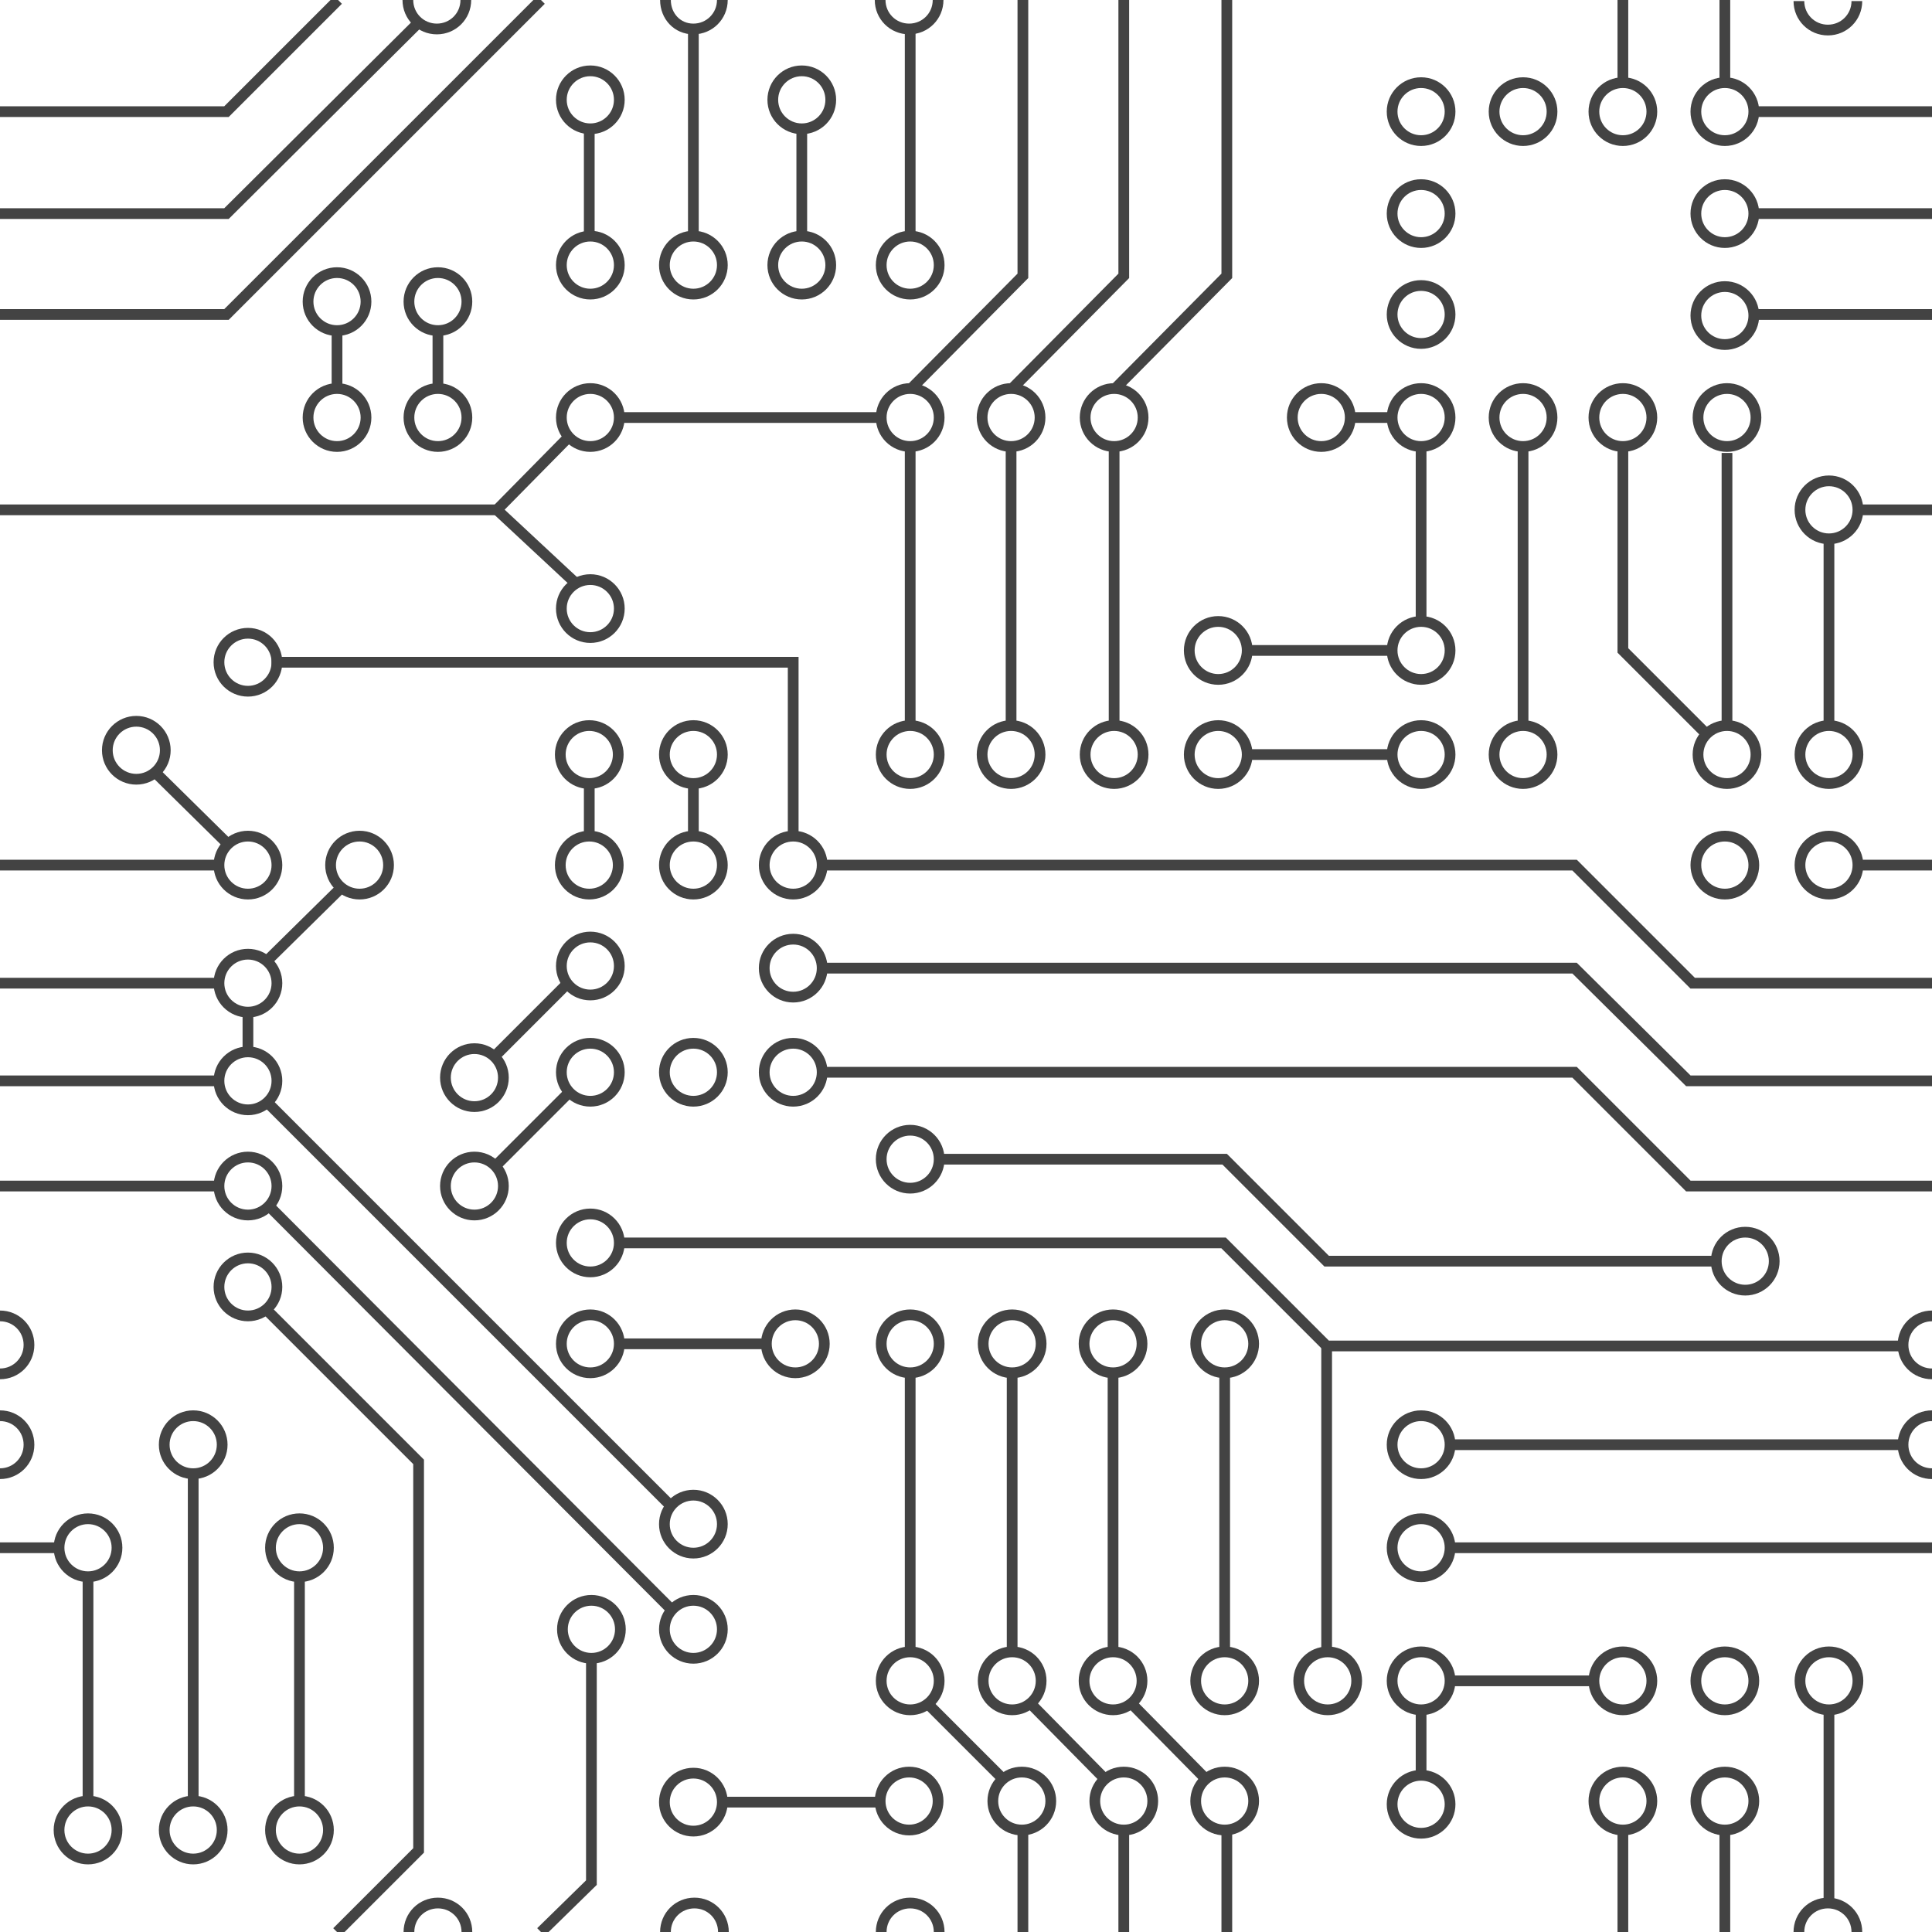 <?xml version="1.0" encoding="utf-8"?>
<!-- Generator: Adobe Illustrator 19.2.0, SVG Export Plug-In . SVG Version: 6.00 Build 0)  -->
<svg version="1.1" id="Layer_1" xmlns="http://www.w3.org/2000/svg" xmlns:xlink="http://www.w3.org/1999/xlink" x="0px" y="0px"
	 viewBox="0 0 180 180" style="enable-background:new 0 0 180 180;" xml:space="preserve">
<style type="text/css">
	.st0{fill:none;stroke:#434343;stroke-miterlimit:10;}
</style>
<g>
	<polyline class="st0" points="0,29.3 21.1,29.3 50.4,0 	"/>
	<polyline class="st0" points="50.4,180 55.1,175.4 55.1,154.5 	"/>
	<polyline class="st0" points="0,19.9 21.1,19.9 39.1,2 	"/>
	<polyline class="st0" points="0,10.4 21.1,10.4 31.5,0 	"/>
	<polyline class="st0" points="31.4,180 39,172.4 39,136.2 24.8,122 	"/>
	<line class="st0" x1="163.6" y1="29.3" x2="180" y2="29.3"/>
	<line class="st0" x1="163.6" y1="19.9" x2="180" y2="19.9"/>
	<line class="st0" x1="163.6" y1="10.4" x2="180" y2="10.4"/>
	<line class="st0" x1="54.9" y1="12" x2="54.9" y2="22"/>
	<line class="st0" x1="64.6" y1="2.7" x2="64.6" y2="22"/>
	<line class="st0" x1="74.7" y1="22" x2="74.7" y2="12.3"/>
	<line class="st0" x1="84.8" y1="22" x2="84.8" y2="2.7"/>
	<circle class="st0" cx="55" cy="24.7" r="2.7"/>
	<circle class="st0" cx="55" cy="38.9" r="2.7"/>
	<circle class="st0" cx="55" cy="56.7" r="2.7"/>
	<circle class="st0" cx="64.6" cy="24.7" r="2.7"/>
	<circle class="st0" cx="74.7" cy="24.7" r="2.7"/>
	<circle class="st0" cx="84.8" cy="24.7" r="2.7"/>
	<circle class="st0" cx="84.8" cy="38.9" r="2.7"/>
	<circle class="st0" cx="84.8" cy="70.3" r="2.7"/>
	<circle class="st0" cx="73.9" cy="80.6" r="2.7"/>
	<circle class="st0" cx="73.9" cy="90.2" r="2.7"/>
	<circle class="st0" cx="73.9" cy="99.9" r="2.7"/>
	<circle class="st0" cx="64.6" cy="99.9" r="2.7"/>
	<circle class="st0" cx="55" cy="99.9" r="2.7"/>
	<circle class="st0" cx="55" cy="90" r="2.7"/>
	<circle class="st0" cx="44.2" cy="100.4" r="2.7"/>
	<circle class="st0" cx="44.2" cy="110.5" r="2.7"/>
	<circle class="st0" cx="55" cy="115.8" r="2.7"/>
	<circle class="st0" cx="84.8" cy="108" r="2.7"/>
	<circle class="st0" cx="162.6" cy="117.5" r="2.7"/>
	<circle class="st0" cx="132.4" cy="134.6" r="2.7"/>
	<circle class="st0" cx="55" cy="125.2" r="2.7"/>
	<circle class="st0" cx="74.1" cy="125.2" r="2.7"/>
	<circle class="st0" cx="84.8" cy="125.2" r="2.7"/>
	<circle class="st0" cx="84.8" cy="156.6" r="2.7"/>
	<circle class="st0" cx="95.2" cy="167.8" r="2.7"/>
	<circle class="st0" cx="84.7" cy="167.8" r="2.7"/>
	<circle class="st0" cx="23.1" cy="80.6" r="2.7"/>
	<circle class="st0" cx="23.1" cy="91.6" r="2.7"/>
	<circle class="st0" cx="23.1" cy="100.7" r="2.7"/>
	<circle class="st0" cx="23.1" cy="110.5" r="2.7"/>
	<circle class="st0" cx="64.6" cy="142" r="2.7"/>
	<circle class="st0" cx="64.6" cy="151.8" r="2.7"/>
	<circle class="st0" cx="64.6" cy="167.9" r="2.7"/>
	<circle class="st0" cx="55.1" cy="151.8" r="2.7"/>
	<circle class="st0" cx="8.2" cy="144.2" r="2.7"/>
	<circle class="st0" cx="8.2" cy="170.5" r="2.7"/>
	<circle class="st0" cx="18" cy="134.6" r="2.7"/>
	<circle class="st0" cx="18" cy="170.5" r="2.7"/>
	<circle class="st0" cx="27.9" cy="144.2" r="2.7"/>
	<circle class="st0" cx="27.9" cy="170.5" r="2.7"/>
	<circle class="st0" cx="23.1" cy="119.9" r="2.7"/>
	<circle class="st0" cx="170.4" cy="80.6" r="2.7"/>
	<circle class="st0" cx="160.7" cy="80.6" r="2.7"/>
	<circle class="st0" cx="23.1" cy="61.7" r="2.7"/>
	<circle class="st0" cx="12.7" cy="69.9" r="2.7"/>
	<circle class="st0" cx="33.5" cy="80.6" r="2.7"/>
	<circle class="st0" cx="64.6" cy="80.6" r="2.7"/>
	<circle class="st0" cx="54.9" cy="80.6" r="2.7"/>
	<circle class="st0" cx="64.6" cy="70.3" r="2.7"/>
	<circle class="st0" cx="54.9" cy="70.3" r="2.7"/>
	<circle class="st0" cx="55" cy="9.3" r="2.7"/>
	<circle class="st0" cx="40.8" cy="28.1" r="2.7"/>
	<circle class="st0" cx="31.4" cy="28.1" r="2.7"/>
	<circle class="st0" cx="40.8" cy="38.9" r="2.7"/>
	<circle class="st0" cx="31.4" cy="38.9" r="2.7"/>
	<path class="st0" d="M67.3,0c0,1.5-1.2,2.7-2.7,2.7S62,1.5,62,0"/>
	<path class="st0" d="M180,128c-1.5,0-2.7-1.2-2.7-2.7c0-1.5,1.2-2.7,2.7-2.7"/>
	<path class="st0" d="M180,137.3c-1.5,0-2.7-1.2-2.7-2.7s1.2-2.7,2.7-2.7"/>
	<path class="st0" d="M0,128c1.5,0,2.7-1.2,2.7-2.7c0-1.5-1.2-2.7-2.7-2.7"/>
	<path class="st0" d="M0,137.3c1.5,0,2.7-1.2,2.7-2.7s-1.2-2.7-2.7-2.7"/>
	<path class="st0" d="M43.4,0c0,1.5-1.2,2.7-2.7,2.7c-1.5,0-2.7-1.2-2.7-2.7"/>
	<path class="st0" d="M38.1,180c0-1.5,1.2-2.7,2.7-2.7c1.5,0,2.7,1.2,2.7,2.7"/>
	<circle class="st0" cx="74.7" cy="9.3" r="2.7"/>
	<path class="st0" d="M87.4,0c0,1.5-1.2,2.7-2.7,2.7c-1.5,0-2.7-1.2-2.7-2.7"/>
	<path class="st0" d="M82.1,180c0-1.5,1.2-2.7,2.7-2.7c1.5,0,2.7,1.2,2.7,2.7"/>
	<path class="st0" d="M62,180c0-1.5,1.2-2.7,2.7-2.7s2.7,1.2,2.7,2.7"/>
	<path class="st0" d="M173,0.1c0,1.5-1.2,2.7-2.7,2.7c-1.5,0-2.7-1.2-2.7-2.7"/>
	<line class="st0" x1="31.4" y1="30.7" x2="31.4" y2="36.3"/>
	<line class="st0" x1="40.8" y1="30.7" x2="40.8" y2="36.3"/>
	<line class="st0" x1="0" y1="47.5" x2="46.3" y2="47.5"/>
	<line class="st0" x1="173" y1="47.5" x2="180" y2="47.5"/>
	<polyline class="st0" points="53,40.7 46.3,47.5 53.6,54.3 	"/>
	<line class="st0" x1="57.7" y1="38.9" x2="82.1" y2="38.9"/>
	<polyline class="st0" points="84.8,36.3 95.3,25.7 95.3,0 	"/>
	<line class="st0" x1="84.8" y1="41.6" x2="84.8" y2="67.6"/>
	<circle class="st0" cx="94.2" cy="38.9" r="2.7"/>
	<circle class="st0" cx="94.2" cy="70.3" r="2.7"/>
	<polyline class="st0" points="94.2,36.3 104.7,25.7 104.7,0 	"/>
	<line class="st0" x1="94.2" y1="41.6" x2="94.2" y2="67.6"/>
	<circle class="st0" cx="103.8" cy="38.9" r="2.7"/>
	<circle class="st0" cx="123.1" cy="38.9" r="2.7"/>
	<circle class="st0" cx="113.5" cy="60.6" r="2.7"/>
	<circle class="st0" cx="132.4" cy="38.9" r="2.7"/>
	<circle class="st0" cx="132.4" cy="60.6" r="2.7"/>
	<circle class="st0" cx="132.4" cy="29.3" r="2.7"/>
	<circle class="st0" cx="132.4" cy="19.9" r="2.7"/>
	<circle class="st0" cx="132.4" cy="10.4" r="2.7"/>
	<circle class="st0" cx="141.9" cy="10.4" r="2.7"/>
	<circle class="st0" cx="151.2" cy="10.4" r="2.7"/>
	<circle class="st0" cx="160.7" cy="10.4" r="2.7"/>
	<circle class="st0" cx="160.7" cy="29.4" r="2.7"/>
	<circle class="st0" cx="160.7" cy="19.9" r="2.7"/>
	<circle class="st0" cx="141.9" cy="38.9" r="2.7"/>
	<circle class="st0" cx="141.9" cy="70.3" r="2.7"/>
	<circle class="st0" cx="151.2" cy="38.9" r="2.7"/>
	<circle class="st0" cx="160.9" cy="38.9" r="2.7"/>
	<circle class="st0" cx="160.9" cy="70.3" r="2.7"/>
	<circle class="st0" cx="170.4" cy="70.3" r="2.7"/>
	<circle class="st0" cx="170.4" cy="47.5" r="2.7"/>
	<circle class="st0" cx="103.8" cy="70.3" r="2.7"/>
	<polyline class="st0" points="103.8,36.3 114.3,25.7 114.3,0 	"/>
	<line class="st0" x1="95.3" y1="180" x2="95.3" y2="170.5"/>
	<line class="st0" x1="104.7" y1="180" x2="104.7" y2="170.5"/>
	<line class="st0" x1="114.3" y1="180" x2="114.3" y2="170.5"/>
	<line class="st0" x1="103.8" y1="41.6" x2="103.8" y2="67.6"/>
	<line class="st0" x1="132.4" y1="41.6" x2="132.4" y2="57.9"/>
	<line class="st0" x1="125.8" y1="38.9" x2="129.7" y2="38.9"/>
	<line class="st0" x1="116.2" y1="60.6" x2="129.7" y2="60.6"/>
	<circle class="st0" cx="113.5" cy="70.3" r="2.7"/>
	<circle class="st0" cx="132.4" cy="70.3" r="2.7"/>
	<line class="st0" x1="116.2" y1="70.3" x2="129.7" y2="70.3"/>
	<line class="st0" x1="141.9" y1="41.6" x2="141.9" y2="67.6"/>
	<polyline class="st0" points="151.2,41.6 151.2,60.6 159,68.4 	"/>
	<line class="st0" x1="160.9" y1="42.2" x2="160.9" y2="67.7"/>
	<line class="st0" x1="170.4" y1="49.8" x2="170.4" y2="67.7"/>
	<line class="st0" x1="151.2" y1="0" x2="151.2" y2="7.7"/>
	<line class="st0" x1="160.7" y1="0" x2="160.7" y2="7.7"/>
	<path class="st0" d="M173,180c0-1.5-1.2-2.7-2.7-2.7c-1.5,0-2.7,1.2-2.7,2.7"/>
	<line class="st0" x1="151.2" y1="170.5" x2="151.2" y2="180"/>
	<line class="st0" x1="160.7" y1="170.5" x2="160.7" y2="180"/>
	<line class="st0" x1="170.4" y1="159.3" x2="170.4" y2="177.6"/>
	<polyline class="st0" points="25.3,61.7 73.9,61.7 73.9,78.1 	"/>
	<polyline class="st0" points="76.8,80.6 146.7,80.6 157.7,91.6 180,91.6 	"/>
	<line class="st0" x1="54.9" y1="73" x2="54.9" y2="78"/>
	<line class="st0" x1="64.6" y1="73" x2="64.6" y2="78"/>
	<line class="st0" x1="0" y1="80.6" x2="20.5" y2="80.6"/>
	<line class="st0" x1="0" y1="91.6" x2="20.5" y2="91.6"/>
	<line class="st0" x1="0" y1="100.7" x2="20.5" y2="100.7"/>
	<line class="st0" x1="0" y1="110.5" x2="20.5" y2="110.5"/>
	<polyline class="st0" points="180,100.7 157.3,100.7 146.7,90.2 76.8,90.2 	"/>
	<line class="st0" x1="173" y1="80.6" x2="180" y2="80.6"/>
	<line class="st0" x1="14.4" y1="71.9" x2="21.3" y2="78.7"/>
	<line class="st0" x1="23.1" y1="94.3" x2="23.1" y2="98"/>
	<line class="st0" x1="24.9" y1="89.5" x2="31.9" y2="82.6"/>
	<line class="st0" x1="24.9" y1="102.7" x2="62.4" y2="140.2"/>
	<line class="st0" x1="24.9" y1="112.2" x2="62.4" y2="149.8"/>
	<polyline class="st0" points="180,110.5 157.3,110.5 146.7,99.9 76.8,99.9 	"/>
	<line class="st0" x1="52.9" y1="91.6" x2="46" y2="98.5"/>
	<line class="st0" x1="52.9" y1="101.9" x2="46" y2="108.8"/>
	<polyline class="st0" points="87.4,108 114.1,108 123.6,117.5 159.9,117.5 	"/>
	<polyline class="st0" points="57.7,115.8 114,115.8 123.6,125.4 177.4,125.4 	"/>
	<line class="st0" x1="123.6" y1="125.4" x2="123.6" y2="153.9"/>
	<line class="st0" x1="132.4" y1="159.3" x2="132.4" y2="165.4"/>
	<line class="st0" x1="135.1" y1="134.6" x2="177.4" y2="134.6"/>
	<circle class="st0" cx="132.4" cy="144.2" r="2.7"/>
	<line class="st0" x1="135.1" y1="144.2" x2="180" y2="144.2"/>
	<line class="st0" x1="0" y1="144.2" x2="5.5" y2="144.2"/>
	<line class="st0" x1="57.7" y1="125.2" x2="71.4" y2="125.2"/>
	<line class="st0" x1="84.8" y1="128" x2="84.8" y2="153.9"/>
	<line class="st0" x1="8.2" y1="146.9" x2="8.2" y2="167.5"/>
	<line class="st0" x1="27.9" y1="146.9" x2="27.9" y2="167.5"/>
	<line class="st0" x1="18" y1="137.3" x2="18" y2="167.9"/>
	<line class="st0" x1="86.4" y1="158.7" x2="93.4" y2="165.7"/>
	<circle class="st0" cx="94.3" cy="125.2" r="2.7"/>
	<circle class="st0" cx="94.3" cy="156.6" r="2.7"/>
	<circle class="st0" cx="104.7" cy="167.8" r="2.7"/>
	<line class="st0" x1="94.3" y1="128" x2="94.3" y2="153.9"/>
	<line class="st0" x1="96" y1="158.7" x2="102.9" y2="165.7"/>
	<circle class="st0" cx="103.7" cy="125.2" r="2.7"/>
	<circle class="st0" cx="103.7" cy="156.6" r="2.7"/>
	<circle class="st0" cx="114.1" cy="167.8" r="2.7"/>
	<line class="st0" x1="103.7" y1="128" x2="103.7" y2="153.9"/>
	<line class="st0" x1="105.4" y1="158.7" x2="112.3" y2="165.7"/>
	<circle class="st0" cx="114.1" cy="125.2" r="2.7"/>
	<circle class="st0" cx="114.1" cy="156.6" r="2.7"/>
	<circle class="st0" cx="123.7" cy="156.6" r="2.7"/>
	<circle class="st0" cx="132.4" cy="156.6" r="2.7"/>
	<circle class="st0" cx="151.2" cy="156.6" r="2.7"/>
	<circle class="st0" cx="160.7" cy="156.6" r="2.7"/>
	<circle class="st0" cx="151.2" cy="167.8" r="2.7"/>
	<circle class="st0" cx="160.7" cy="167.8" r="2.7"/>
	<circle class="st0" cx="170.4" cy="156.6" r="2.7"/>
	<circle class="st0" cx="132.4" cy="168.1" r="2.7"/>
	<line class="st0" x1="114.1" y1="128" x2="114.1" y2="153.9"/>
	<line class="st0" x1="135.1" y1="156.6" x2="148.5" y2="156.6"/>
	<line class="st0" x1="67.3" y1="167.9" x2="82" y2="167.9"/>
</g>
</svg>

